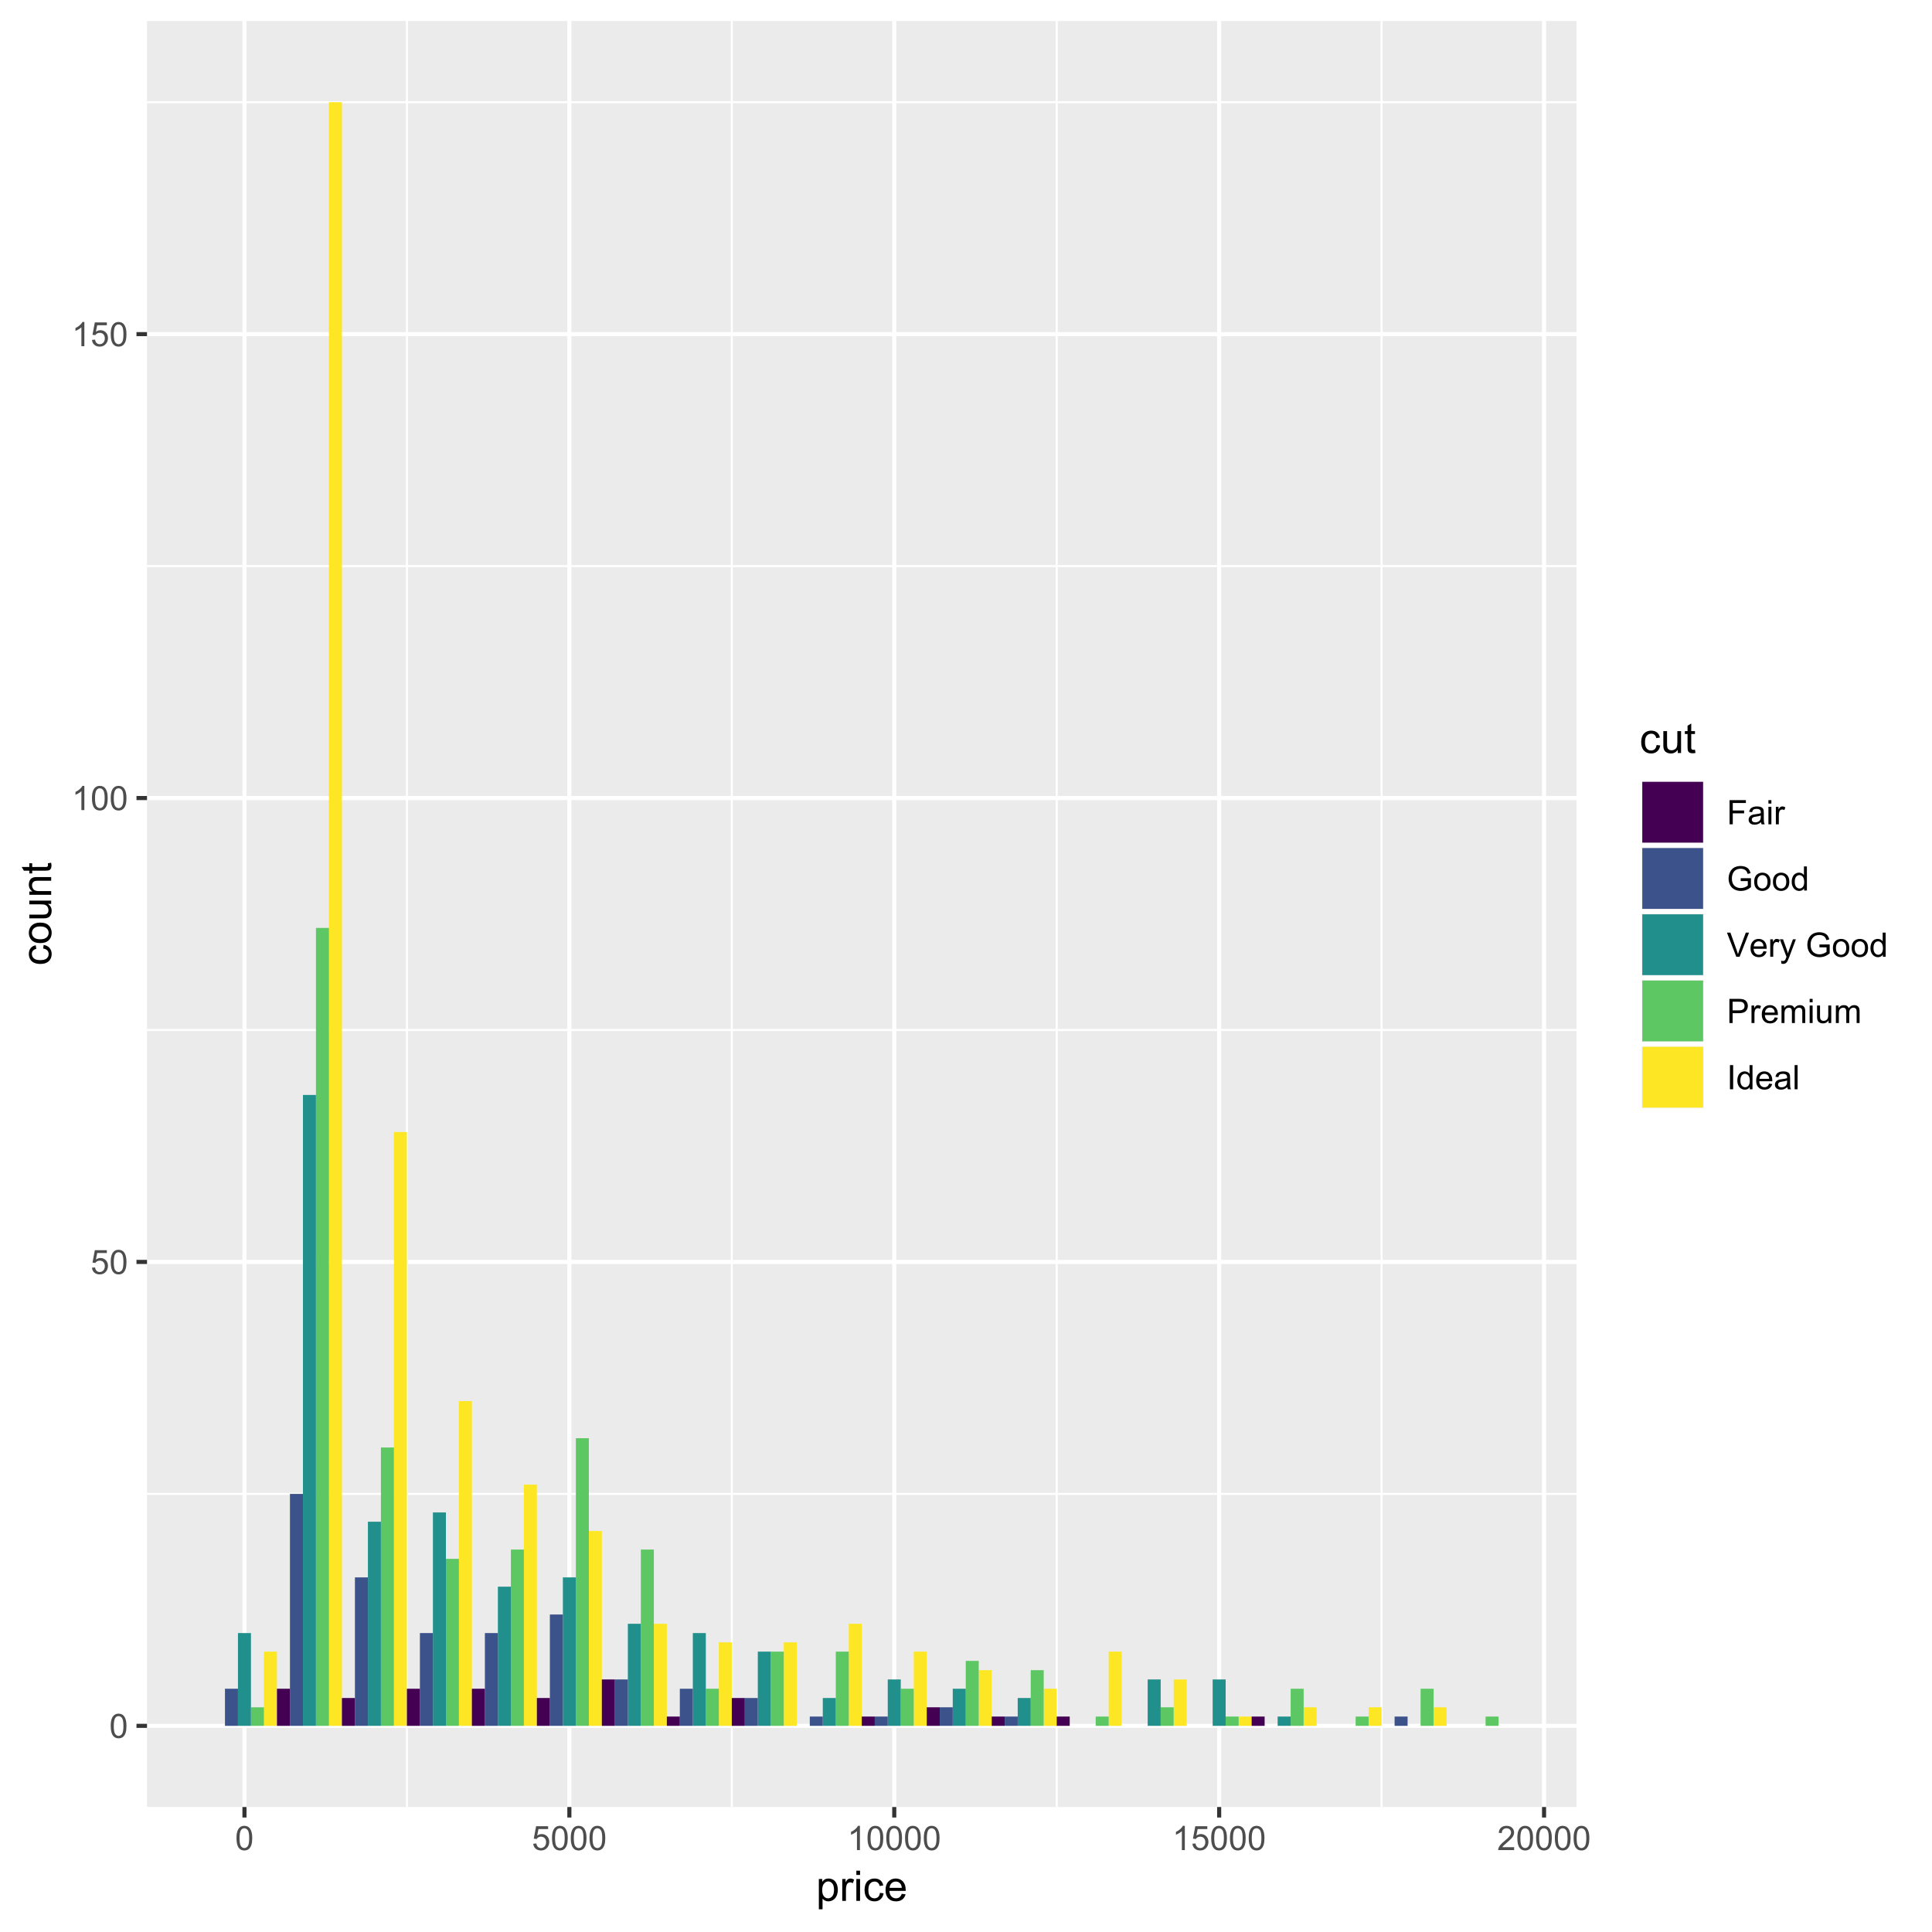 <?xml version="1.0" encoding="UTF-8"?>
<svg xmlns="http://www.w3.org/2000/svg" xmlns:xlink="http://www.w3.org/1999/xlink" width="504pt" height="504pt" viewBox="0 0 504 504" version="1.1">
<defs>
<g>
<symbol overflow="visible" id="glyph0-0">
<path style="stroke:none;" d="M 1.102 0 L 1.102 -5.5 L 5.5 -5.5 L 5.5 0 Z M 1.238 -0.137 L 5.363 -0.137 L 5.363 -5.363 L 1.238 -5.363 Z M 1.238 -0.137 "/>
</symbol>
<symbol overflow="visible" id="glyph0-1">
<path style="stroke:none;" d="M 0.367 -3.105 C 0.363 -3.848 0.438 -4.445 0.594 -4.902 C 0.742 -5.355 0.973 -5.707 1.277 -5.953 C 1.578 -6.199 1.957 -6.32 2.418 -6.324 C 2.754 -6.32 3.051 -6.254 3.309 -6.121 C 3.562 -5.984 3.773 -5.789 3.938 -5.531 C 4.102 -5.273 4.23 -4.961 4.328 -4.594 C 4.422 -4.227 4.469 -3.73 4.473 -3.105 C 4.469 -2.367 4.395 -1.77 4.242 -1.316 C 4.09 -0.859 3.863 -0.508 3.562 -0.262 C 3.258 -0.016 2.875 0.105 2.418 0.109 C 1.809 0.105 1.332 -0.109 0.988 -0.547 C 0.57 -1.066 0.363 -1.922 0.367 -3.105 Z M 1.16 -3.105 C 1.16 -2.07 1.281 -1.379 1.523 -1.039 C 1.766 -0.695 2.062 -0.527 2.418 -0.527 C 2.773 -0.527 3.074 -0.699 3.316 -1.043 C 3.559 -1.387 3.68 -2.074 3.68 -3.105 C 3.68 -4.145 3.559 -4.832 3.316 -5.172 C 3.074 -5.512 2.77 -5.684 2.41 -5.684 C 2.051 -5.684 1.77 -5.531 1.559 -5.234 C 1.293 -4.844 1.16 -4.137 1.16 -3.105 Z M 1.16 -3.105 "/>
</symbol>
<symbol overflow="visible" id="glyph0-2">
<path style="stroke:none;" d="M 0.367 -1.648 L 1.176 -1.719 C 1.234 -1.32 1.375 -1.023 1.594 -0.824 C 1.812 -0.625 2.078 -0.527 2.391 -0.527 C 2.762 -0.527 3.074 -0.668 3.336 -0.949 C 3.59 -1.23 3.719 -1.602 3.723 -2.066 C 3.719 -2.504 3.594 -2.852 3.348 -3.109 C 3.098 -3.363 2.773 -3.492 2.375 -3.492 C 2.125 -3.492 1.902 -3.434 1.703 -3.32 C 1.5 -3.207 1.344 -3.062 1.23 -2.883 L 0.504 -2.977 L 1.113 -6.215 L 4.246 -6.215 L 4.246 -5.473 L 1.73 -5.473 L 1.391 -3.781 C 1.766 -4.039 2.164 -4.172 2.582 -4.176 C 3.129 -4.172 3.594 -3.98 3.973 -3.605 C 4.352 -3.223 4.539 -2.734 4.543 -2.137 C 4.539 -1.562 4.375 -1.07 4.043 -0.656 C 3.637 -0.148 3.086 0.105 2.391 0.109 C 1.816 0.105 1.348 -0.051 0.984 -0.371 C 0.621 -0.691 0.414 -1.117 0.367 -1.648 Z M 0.367 -1.648 "/>
</symbol>
<symbol overflow="visible" id="glyph0-3">
<path style="stroke:none;" d="M 3.277 0 L 2.504 0 L 2.504 -4.93 C 2.316 -4.75 2.074 -4.574 1.773 -4.395 C 1.469 -4.215 1.195 -4.082 0.957 -3.996 L 0.957 -4.742 C 1.387 -4.941 1.766 -5.188 2.09 -5.48 C 2.414 -5.77 2.645 -6.051 2.781 -6.324 L 3.277 -6.324 Z M 3.277 0 "/>
</symbol>
<symbol overflow="visible" id="glyph0-4">
<path style="stroke:none;" d="M 4.43 -0.742 L 4.43 0 L 0.266 0 C 0.258 -0.188 0.289 -0.367 0.355 -0.539 C 0.461 -0.82 0.629 -1.098 0.863 -1.375 C 1.094 -1.648 1.434 -1.965 1.879 -2.328 C 2.562 -2.887 3.023 -3.332 3.266 -3.664 C 3.5 -3.988 3.621 -4.301 3.625 -4.594 C 3.621 -4.898 3.512 -5.156 3.297 -5.367 C 3.074 -5.578 2.789 -5.684 2.441 -5.684 C 2.066 -5.684 1.77 -5.57 1.547 -5.348 C 1.32 -5.125 1.207 -4.816 1.207 -4.422 L 0.414 -4.504 C 0.465 -5.094 0.668 -5.543 1.027 -5.855 C 1.379 -6.164 1.855 -6.32 2.457 -6.324 C 3.059 -6.32 3.539 -6.152 3.891 -5.82 C 4.242 -5.484 4.418 -5.07 4.422 -4.578 C 4.418 -4.32 4.367 -4.074 4.266 -3.832 C 4.164 -3.59 3.992 -3.332 3.754 -3.062 C 3.512 -2.793 3.113 -2.426 2.562 -1.957 C 2.094 -1.566 1.797 -1.301 1.664 -1.16 C 1.531 -1.02 1.422 -0.879 1.34 -0.742 Z M 4.43 -0.742 "/>
</symbol>
<symbol overflow="visible" id="glyph0-5">
<path style="stroke:none;" d="M 0.723 0 L 0.723 -6.301 L 4.973 -6.301 L 4.973 -5.555 L 1.555 -5.555 L 1.555 -3.605 L 4.512 -3.605 L 4.512 -2.863 L 1.555 -2.863 L 1.555 0 Z M 0.723 0 "/>
</symbol>
<symbol overflow="visible" id="glyph0-6">
<path style="stroke:none;" d="M 3.559 -0.562 C 3.27 -0.32 2.996 -0.148 2.73 -0.047 C 2.465 0.051 2.18 0.098 1.879 0.102 C 1.375 0.098 0.988 -0.02 0.719 -0.266 C 0.449 -0.508 0.316 -0.82 0.316 -1.203 C 0.316 -1.422 0.367 -1.629 0.469 -1.816 C 0.57 -2 0.703 -2.148 0.871 -2.262 C 1.031 -2.371 1.215 -2.453 1.426 -2.516 C 1.574 -2.551 1.805 -2.59 2.113 -2.629 C 2.734 -2.703 3.195 -2.793 3.492 -2.895 C 3.492 -3 3.492 -3.066 3.496 -3.098 C 3.492 -3.41 3.418 -3.633 3.277 -3.766 C 3.074 -3.938 2.781 -4.023 2.398 -4.027 C 2.031 -4.023 1.762 -3.961 1.59 -3.836 C 1.414 -3.707 1.289 -3.48 1.207 -3.16 L 0.453 -3.262 C 0.516 -3.582 0.629 -3.844 0.789 -4.043 C 0.945 -4.242 1.172 -4.395 1.473 -4.504 C 1.77 -4.609 2.117 -4.664 2.508 -4.668 C 2.898 -4.664 3.215 -4.617 3.457 -4.527 C 3.699 -4.434 3.879 -4.32 3.996 -4.184 C 4.109 -4.043 4.188 -3.867 4.238 -3.656 C 4.258 -3.523 4.27 -3.285 4.273 -2.945 L 4.273 -1.914 C 4.27 -1.191 4.289 -0.734 4.324 -0.547 C 4.355 -0.352 4.418 -0.172 4.52 0 L 3.711 0 C 3.629 -0.16 3.578 -0.348 3.559 -0.562 Z M 3.492 -2.289 C 3.211 -2.172 2.789 -2.074 2.23 -2 C 1.91 -1.949 1.684 -1.898 1.555 -1.844 C 1.422 -1.785 1.32 -1.699 1.25 -1.59 C 1.176 -1.477 1.141 -1.355 1.145 -1.227 C 1.141 -1.016 1.219 -0.844 1.379 -0.707 C 1.531 -0.57 1.762 -0.504 2.062 -0.504 C 2.359 -0.504 2.621 -0.566 2.855 -0.699 C 3.086 -0.824 3.258 -1.004 3.367 -1.234 C 3.449 -1.406 3.492 -1.664 3.492 -2.008 Z M 3.492 -2.289 "/>
</symbol>
<symbol overflow="visible" id="glyph0-7">
<path style="stroke:none;" d="M 0.586 -5.41 L 0.586 -6.301 L 1.359 -6.301 L 1.359 -5.41 Z M 0.586 0 L 0.586 -4.562 L 1.359 -4.562 L 1.359 0 Z M 0.586 0 "/>
</symbol>
<symbol overflow="visible" id="glyph0-8">
<path style="stroke:none;" d="M 0.57 0 L 0.57 -4.562 L 1.266 -4.562 L 1.266 -3.871 C 1.445 -4.191 1.609 -4.406 1.758 -4.512 C 1.906 -4.613 2.07 -4.664 2.258 -4.668 C 2.516 -4.664 2.781 -4.582 3.051 -4.418 L 2.785 -3.699 C 2.59 -3.809 2.402 -3.867 2.219 -3.867 C 2.047 -3.867 1.895 -3.816 1.762 -3.715 C 1.625 -3.613 1.527 -3.473 1.473 -3.293 C 1.383 -3.016 1.34 -2.715 1.344 -2.391 L 1.344 0 Z M 0.57 0 "/>
</symbol>
<symbol overflow="visible" id="glyph0-9">
<path style="stroke:none;" d="M 3.625 -2.469 L 3.625 -3.211 L 6.297 -3.215 L 6.297 -0.875 C 5.883 -0.547 5.461 -0.301 5.027 -0.137 C 4.59 0.027 4.141 0.105 3.688 0.109 C 3.062 0.105 2.5 -0.023 2 -0.289 C 1.492 -0.551 1.113 -0.934 0.855 -1.438 C 0.598 -1.938 0.469 -2.5 0.469 -3.121 C 0.469 -3.73 0.594 -4.301 0.852 -4.836 C 1.105 -5.363 1.477 -5.758 1.957 -6.02 C 2.438 -6.273 2.992 -6.402 3.621 -6.406 C 4.074 -6.402 4.484 -6.328 4.855 -6.184 C 5.223 -6.035 5.512 -5.832 5.723 -5.566 C 5.93 -5.301 6.09 -4.957 6.199 -4.539 L 5.449 -4.332 C 5.352 -4.648 5.23 -4.902 5.094 -5.086 C 4.953 -5.27 4.754 -5.414 4.492 -5.527 C 4.23 -5.637 3.941 -5.695 3.625 -5.695 C 3.242 -5.695 2.914 -5.637 2.637 -5.52 C 2.359 -5.402 2.133 -5.246 1.965 -5.059 C 1.793 -4.867 1.664 -4.66 1.57 -4.438 C 1.406 -4.047 1.324 -3.625 1.328 -3.172 C 1.324 -2.605 1.422 -2.137 1.617 -1.762 C 1.809 -1.383 2.09 -1.102 2.461 -0.918 C 2.828 -0.734 3.219 -0.645 3.641 -0.645 C 3.996 -0.645 4.348 -0.711 4.695 -0.852 C 5.035 -0.988 5.297 -1.137 5.477 -1.297 L 5.477 -2.469 Z M 3.625 -2.469 "/>
</symbol>
<symbol overflow="visible" id="glyph0-10">
<path style="stroke:none;" d="M 0.293 -2.281 C 0.293 -3.125 0.527 -3.754 0.996 -4.16 C 1.387 -4.496 1.863 -4.664 2.434 -4.668 C 3.059 -4.664 3.57 -4.457 3.969 -4.051 C 4.363 -3.637 4.562 -3.07 4.566 -2.348 C 4.562 -1.758 4.477 -1.297 4.301 -0.961 C 4.125 -0.625 3.867 -0.363 3.535 -0.176 C 3.195 0.008 2.828 0.098 2.434 0.102 C 1.789 0.098 1.273 -0.102 0.883 -0.512 C 0.488 -0.918 0.293 -1.508 0.293 -2.281 Z M 1.086 -2.281 C 1.082 -1.695 1.211 -1.258 1.469 -0.969 C 1.723 -0.672 2.043 -0.527 2.434 -0.531 C 2.812 -0.527 3.133 -0.672 3.391 -0.969 C 3.645 -1.258 3.773 -1.707 3.773 -2.309 C 3.773 -2.871 3.645 -3.297 3.387 -3.59 C 3.129 -3.879 2.809 -4.023 2.434 -4.027 C 2.043 -4.023 1.723 -3.879 1.469 -3.594 C 1.211 -3.301 1.082 -2.863 1.086 -2.281 Z M 1.086 -2.281 "/>
</symbol>
<symbol overflow="visible" id="glyph0-11">
<path style="stroke:none;" d="M 3.539 0 L 3.539 -0.574 C 3.25 -0.125 2.824 0.098 2.266 0.102 C 1.898 0.098 1.562 0 1.262 -0.199 C 0.953 -0.398 0.719 -0.676 0.551 -1.039 C 0.383 -1.395 0.297 -1.809 0.301 -2.277 C 0.297 -2.73 0.375 -3.145 0.527 -3.516 C 0.68 -3.887 0.906 -4.172 1.211 -4.371 C 1.512 -4.566 1.852 -4.664 2.23 -4.668 C 2.5 -4.664 2.746 -4.605 2.965 -4.492 C 3.18 -4.375 3.352 -4.223 3.488 -4.039 L 3.488 -6.301 L 4.258 -6.301 L 4.258 0 Z M 1.094 -2.277 C 1.09 -1.691 1.215 -1.254 1.465 -0.965 C 1.711 -0.672 2 -0.527 2.336 -0.531 C 2.672 -0.527 2.961 -0.664 3.199 -0.945 C 3.434 -1.219 3.551 -1.641 3.555 -2.211 C 3.551 -2.832 3.43 -3.293 3.191 -3.586 C 2.949 -3.879 2.652 -4.023 2.305 -4.027 C 1.957 -4.023 1.672 -3.883 1.441 -3.605 C 1.207 -3.32 1.09 -2.879 1.094 -2.277 Z M 1.094 -2.277 "/>
</symbol>
<symbol overflow="visible" id="glyph0-12">
<path style="stroke:none;" d="M 2.48 0 L 0.039 -6.301 L 0.941 -6.301 L 2.578 -1.723 C 2.711 -1.355 2.82 -1.012 2.91 -0.691 C 3.004 -1.035 3.117 -1.379 3.25 -1.723 L 4.949 -6.301 L 5.801 -6.301 L 3.336 0 Z M 2.48 0 "/>
</symbol>
<symbol overflow="visible" id="glyph0-13">
<path style="stroke:none;" d="M 3.703 -1.469 L 4.504 -1.371 C 4.375 -0.902 4.141 -0.539 3.801 -0.285 C 3.461 -0.027 3.027 0.098 2.496 0.102 C 1.828 0.098 1.297 -0.102 0.906 -0.512 C 0.512 -0.918 0.316 -1.496 0.32 -2.242 C 0.316 -3.008 0.516 -3.605 0.914 -4.031 C 1.309 -4.453 1.82 -4.664 2.453 -4.668 C 3.059 -4.664 3.555 -4.457 3.945 -4.043 C 4.328 -3.629 4.523 -3.043 4.527 -2.289 C 4.523 -2.242 4.523 -2.176 4.523 -2.086 L 1.121 -2.086 C 1.145 -1.582 1.289 -1.195 1.547 -0.93 C 1.801 -0.66 2.117 -0.527 2.5 -0.531 C 2.781 -0.527 3.023 -0.602 3.227 -0.754 C 3.426 -0.902 3.586 -1.141 3.703 -1.469 Z M 1.164 -2.719 L 3.711 -2.719 C 3.672 -3.102 3.578 -3.387 3.422 -3.582 C 3.172 -3.879 2.852 -4.031 2.461 -4.031 C 2.105 -4.031 1.805 -3.91 1.566 -3.672 C 1.32 -3.434 1.188 -3.117 1.164 -2.719 Z M 1.164 -2.719 "/>
</symbol>
<symbol overflow="visible" id="glyph0-14">
<path style="stroke:none;" d="M 0.547 1.758 L 0.461 1.031 C 0.629 1.078 0.777 1.102 0.902 1.102 C 1.074 1.102 1.211 1.07 1.312 1.016 C 1.414 0.953 1.5 0.875 1.57 0.773 C 1.617 0.695 1.695 0.504 1.805 0.199 C 1.82 0.152 1.844 0.086 1.875 0.008 L 0.141 -4.562 L 0.977 -4.562 L 1.926 -1.922 C 2.047 -1.586 2.156 -1.23 2.258 -0.863 C 2.344 -1.215 2.449 -1.562 2.574 -1.902 L 3.551 -4.562 L 4.324 -4.562 L 2.586 0.078 C 2.398 0.574 2.254 0.922 2.152 1.113 C 2.012 1.367 1.855 1.551 1.68 1.672 C 1.5 1.789 1.289 1.852 1.043 1.852 C 0.895 1.852 0.727 1.82 0.547 1.758 Z M 0.547 1.758 "/>
</symbol>
<symbol overflow="visible" id="glyph0-15">
<path style="stroke:none;" d=""/>
</symbol>
<symbol overflow="visible" id="glyph0-16">
<path style="stroke:none;" d="M 0.68 0 L 0.68 -6.301 L 3.055 -6.301 C 3.469 -6.297 3.789 -6.277 4.012 -6.238 C 4.32 -6.184 4.578 -6.086 4.789 -5.941 C 4.996 -5.797 5.168 -5.594 5.297 -5.336 C 5.422 -5.074 5.484 -4.789 5.488 -4.477 C 5.484 -3.941 5.312 -3.488 4.977 -3.117 C 4.633 -2.746 4.02 -2.559 3.129 -2.562 L 1.512 -2.562 L 1.512 0 Z M 1.512 -3.305 L 3.141 -3.305 C 3.68 -3.305 4.062 -3.402 4.289 -3.605 C 4.516 -3.801 4.629 -4.086 4.629 -4.453 C 4.629 -4.715 4.559 -4.938 4.426 -5.129 C 4.289 -5.312 4.117 -5.438 3.902 -5.5 C 3.762 -5.535 3.5 -5.555 3.125 -5.555 L 1.512 -5.555 Z M 1.512 -3.305 "/>
</symbol>
<symbol overflow="visible" id="glyph0-17">
<path style="stroke:none;" d="M 0.578 0 L 0.578 -4.562 L 1.273 -4.562 L 1.273 -3.922 C 1.414 -4.141 1.605 -4.32 1.844 -4.461 C 2.078 -4.594 2.348 -4.664 2.656 -4.668 C 2.992 -4.664 3.27 -4.594 3.488 -4.457 C 3.699 -4.312 3.852 -4.117 3.945 -3.867 C 4.301 -4.398 4.773 -4.664 5.355 -4.668 C 5.805 -4.664 6.148 -4.539 6.395 -4.289 C 6.637 -4.039 6.762 -3.652 6.762 -3.133 L 6.762 0 L 5.996 0 L 5.996 -2.875 C 5.992 -3.184 5.969 -3.406 5.918 -3.543 C 5.867 -3.676 5.773 -3.785 5.645 -3.871 C 5.512 -3.953 5.359 -3.996 5.184 -3.996 C 4.859 -3.996 4.594 -3.887 4.383 -3.676 C 4.172 -3.457 4.066 -3.117 4.066 -2.652 L 4.066 0 L 3.293 0 L 3.293 -2.965 C 3.293 -3.309 3.227 -3.566 3.102 -3.738 C 2.973 -3.91 2.77 -3.996 2.484 -3.996 C 2.266 -3.996 2.062 -3.938 1.879 -3.824 C 1.691 -3.707 1.559 -3.539 1.477 -3.32 C 1.391 -3.098 1.348 -2.781 1.352 -2.367 L 1.352 0 Z M 0.578 0 "/>
</symbol>
<symbol overflow="visible" id="glyph0-18">
<path style="stroke:none;" d="M 3.57 0 L 3.57 -0.672 C 3.211 -0.156 2.73 0.098 2.121 0.102 C 1.852 0.098 1.598 0.051 1.367 -0.051 C 1.133 -0.152 0.961 -0.281 0.848 -0.441 C 0.734 -0.594 0.656 -0.785 0.609 -1.016 C 0.578 -1.164 0.562 -1.406 0.562 -1.734 L 0.562 -4.562 L 1.336 -4.562 L 1.336 -2.031 C 1.336 -1.625 1.352 -1.352 1.383 -1.215 C 1.43 -1.008 1.531 -0.848 1.691 -0.734 C 1.848 -0.617 2.043 -0.562 2.277 -0.562 C 2.508 -0.562 2.727 -0.621 2.93 -0.738 C 3.133 -0.855 3.273 -1.016 3.359 -1.227 C 3.441 -1.43 3.484 -1.727 3.488 -2.117 L 3.488 -4.562 L 4.262 -4.562 L 4.262 0 Z M 3.57 0 "/>
</symbol>
<symbol overflow="visible" id="glyph0-19">
<path style="stroke:none;" d="M 0.82 0 L 0.82 -6.301 L 1.656 -6.301 L 1.656 0 Z M 0.82 0 "/>
</symbol>
<symbol overflow="visible" id="glyph0-20">
<path style="stroke:none;" d="M 0.562 0 L 0.562 -6.301 L 1.336 -6.301 L 1.336 0 Z M 0.562 0 "/>
</symbol>
<symbol overflow="visible" id="glyph1-0">
<path style="stroke:none;" d="M 1.375 0 L 1.375 -6.875 L 6.875 -6.875 L 6.875 0 Z M 1.547 -0.172 L 6.703 -0.172 L 6.703 -6.703 L 1.547 -6.703 Z M 1.547 -0.172 "/>
</symbol>
<symbol overflow="visible" id="glyph1-1">
<path style="stroke:none;" d="M 0.727 2.188 L 0.727 -5.703 L 1.605 -5.703 L 1.605 -4.961 C 1.812 -5.25 2.047 -5.469 2.309 -5.613 C 2.57 -5.758 2.887 -5.828 3.262 -5.832 C 3.746 -5.828 4.176 -5.703 4.551 -5.457 C 4.922 -5.203 5.203 -4.852 5.391 -4.395 C 5.578 -3.938 5.672 -3.438 5.676 -2.895 C 5.672 -2.309 5.566 -1.781 5.359 -1.316 C 5.148 -0.848 4.844 -0.488 4.449 -0.242 C 4.047 0.008 3.629 0.129 3.191 0.129 C 2.867 0.129 2.578 0.062 2.32 -0.074 C 2.062 -0.211 1.852 -0.383 1.691 -0.59 L 1.691 2.188 Z M 1.602 -2.82 C 1.598 -2.082 1.746 -1.539 2.047 -1.191 C 2.34 -0.836 2.699 -0.66 3.125 -0.664 C 3.551 -0.66 3.918 -0.844 4.227 -1.211 C 4.531 -1.574 4.688 -2.137 4.688 -2.898 C 4.688 -3.625 4.535 -4.168 4.238 -4.531 C 3.938 -4.891 3.582 -5.074 3.168 -5.074 C 2.754 -5.074 2.391 -4.879 2.074 -4.496 C 1.758 -4.109 1.598 -3.551 1.602 -2.82 Z M 1.602 -2.82 "/>
</symbol>
<symbol overflow="visible" id="glyph1-2">
<path style="stroke:none;" d="M 0.715 0 L 0.715 -5.703 L 1.586 -5.703 L 1.586 -4.84 C 1.805 -5.242 2.008 -5.508 2.199 -5.637 C 2.383 -5.766 2.59 -5.828 2.82 -5.832 C 3.141 -5.828 3.473 -5.727 3.812 -5.523 L 3.48 -4.625 C 3.242 -4.762 3.004 -4.832 2.773 -4.836 C 2.555 -4.832 2.363 -4.77 2.199 -4.645 C 2.027 -4.516 1.91 -4.34 1.844 -4.113 C 1.73 -3.77 1.676 -3.391 1.68 -2.984 L 1.68 0 Z M 0.715 0 "/>
</symbol>
<symbol overflow="visible" id="glyph1-3">
<path style="stroke:none;" d="M 0.73 -6.762 L 0.73 -7.875 L 1.695 -7.875 L 1.695 -6.762 Z M 0.73 0 L 0.73 -5.703 L 1.695 -5.703 L 1.695 0 Z M 0.73 0 "/>
</symbol>
<symbol overflow="visible" id="glyph1-4">
<path style="stroke:none;" d="M 4.445 -2.09 L 5.398 -1.965 C 5.289 -1.309 5.023 -0.797 4.598 -0.426 C 4.168 -0.055 3.645 0.129 3.023 0.129 C 2.242 0.129 1.613 -0.125 1.141 -0.637 C 0.664 -1.145 0.426 -1.875 0.43 -2.832 C 0.426 -3.441 0.527 -3.98 0.734 -4.445 C 0.938 -4.906 1.25 -5.254 1.668 -5.484 C 2.082 -5.715 2.535 -5.828 3.031 -5.832 C 3.645 -5.828 4.152 -5.672 4.547 -5.363 C 4.941 -5.047 5.191 -4.602 5.305 -4.027 L 4.367 -3.883 C 4.273 -4.262 4.117 -4.551 3.891 -4.746 C 3.664 -4.941 3.387 -5.039 3.066 -5.039 C 2.574 -5.039 2.18 -4.863 1.879 -4.516 C 1.57 -4.164 1.418 -3.613 1.422 -2.859 C 1.418 -2.09 1.566 -1.531 1.863 -1.184 C 2.156 -0.836 2.539 -0.66 3.012 -0.664 C 3.391 -0.66 3.707 -0.777 3.961 -1.012 C 4.215 -1.242 4.375 -1.602 4.445 -2.09 Z M 4.445 -2.09 "/>
</symbol>
<symbol overflow="visible" id="glyph1-5">
<path style="stroke:none;" d="M 4.629 -1.836 L 5.629 -1.715 C 5.469 -1.125 5.176 -0.672 4.75 -0.352 C 4.324 -0.031 3.781 0.129 3.121 0.129 C 2.281 0.129 1.617 -0.125 1.133 -0.641 C 0.641 -1.152 0.398 -1.875 0.402 -2.805 C 0.398 -3.762 0.645 -4.504 1.145 -5.035 C 1.637 -5.562 2.277 -5.828 3.066 -5.832 C 3.824 -5.828 4.449 -5.57 4.934 -5.051 C 5.418 -4.531 5.66 -3.801 5.66 -2.863 C 5.66 -2.805 5.656 -2.719 5.656 -2.605 L 1.402 -2.605 C 1.434 -1.977 1.613 -1.496 1.934 -1.164 C 2.25 -0.828 2.645 -0.66 3.125 -0.664 C 3.477 -0.66 3.781 -0.754 4.031 -0.945 C 4.281 -1.129 4.48 -1.426 4.629 -1.836 Z M 1.457 -3.398 L 4.641 -3.398 C 4.598 -3.879 4.473 -4.238 4.273 -4.48 C 3.961 -4.852 3.562 -5.039 3.078 -5.039 C 2.629 -5.039 2.258 -4.891 1.957 -4.594 C 1.652 -4.297 1.484 -3.898 1.457 -3.398 Z M 1.457 -3.398 "/>
</symbol>
<symbol overflow="visible" id="glyph1-6">
<path style="stroke:none;" d="M 4.465 0 L 4.465 -0.836 C 4.02 -0.191 3.414 0.129 2.652 0.129 C 2.312 0.129 2 0.066 1.711 -0.062 C 1.418 -0.191 1.199 -0.355 1.059 -0.551 C 0.914 -0.746 0.816 -0.984 0.762 -1.266 C 0.723 -1.453 0.703 -1.754 0.703 -2.172 L 0.703 -5.703 L 1.672 -5.703 L 1.672 -2.539 C 1.668 -2.031 1.688 -1.691 1.73 -1.52 C 1.785 -1.262 1.914 -1.062 2.113 -0.922 C 2.309 -0.773 2.555 -0.703 2.848 -0.703 C 3.137 -0.703 3.406 -0.777 3.66 -0.926 C 3.914 -1.074 4.094 -1.273 4.199 -1.531 C 4.305 -1.785 4.359 -2.16 4.359 -2.648 L 4.359 -5.703 L 5.328 -5.703 L 5.328 0 Z M 4.465 0 "/>
</symbol>
<symbol overflow="visible" id="glyph1-7">
<path style="stroke:none;" d="M 2.836 -0.863 L 2.977 -0.012 C 2.703 0.043 2.457 0.07 2.246 0.074 C 1.891 0.07 1.621 0.02 1.43 -0.09 C 1.234 -0.199 1.098 -0.348 1.02 -0.527 C 0.941 -0.707 0.902 -1.086 0.902 -1.672 L 0.902 -4.953 L 0.195 -4.953 L 0.195 -5.703 L 0.902 -5.703 L 0.902 -7.117 L 1.863 -7.695 L 1.863 -5.703 L 2.836 -5.703 L 2.836 -4.953 L 1.863 -4.953 L 1.863 -1.617 C 1.863 -1.34 1.879 -1.16 1.914 -1.086 C 1.945 -1.004 2 -0.941 2.078 -0.898 C 2.152 -0.848 2.262 -0.824 2.41 -0.828 C 2.516 -0.824 2.66 -0.836 2.836 -0.863 Z M 2.836 -0.863 "/>
</symbol>
<symbol overflow="visible" id="glyph2-0">
<path style="stroke:none;" d="M 0 -1.375 L -6.875 -1.375 L -6.875 -6.875 L 0 -6.875 Z M -0.172 -1.547 L -0.172 -6.703 L -6.703 -6.703 L -6.703 -1.547 Z M -0.172 -1.547 "/>
</symbol>
<symbol overflow="visible" id="glyph2-1">
<path style="stroke:none;" d="M -2.09 -4.445 L -1.965 -5.398 C -1.309 -5.289 -0.797 -5.023 -0.426 -4.598 C -0.055 -4.168 0.129 -3.645 0.129 -3.023 C 0.129 -2.242 -0.125 -1.613 -0.637 -1.141 C -1.145 -0.664 -1.875 -0.426 -2.832 -0.43 C -3.441 -0.426 -3.98 -0.527 -4.445 -0.734 C -4.906 -0.938 -5.254 -1.25 -5.484 -1.668 C -5.715 -2.082 -5.828 -2.535 -5.832 -3.031 C -5.828 -3.645 -5.672 -4.152 -5.363 -4.547 C -5.047 -4.941 -4.602 -5.191 -4.027 -5.305 L -3.883 -4.367 C -4.262 -4.273 -4.551 -4.117 -4.746 -3.891 C -4.941 -3.664 -5.039 -3.387 -5.039 -3.066 C -5.039 -2.574 -4.863 -2.18 -4.516 -1.879 C -4.164 -1.57 -3.613 -1.418 -2.859 -1.422 C -2.09 -1.418 -1.531 -1.566 -1.184 -1.863 C -0.836 -2.156 -0.66 -2.539 -0.664 -3.012 C -0.66 -3.391 -0.777 -3.707 -1.012 -3.961 C -1.242 -4.215 -1.602 -4.375 -2.09 -4.445 Z M -2.09 -4.445 "/>
</symbol>
<symbol overflow="visible" id="glyph2-2">
<path style="stroke:none;" d="M -2.852 -0.367 C -3.906 -0.363 -4.688 -0.656 -5.199 -1.246 C -5.617 -1.734 -5.828 -2.332 -5.832 -3.039 C -5.828 -3.82 -5.574 -4.461 -5.062 -4.961 C -4.547 -5.457 -3.836 -5.707 -2.934 -5.711 C -2.195 -5.707 -1.617 -5.598 -1.199 -5.379 C -0.777 -5.156 -0.449 -4.832 -0.219 -4.414 C 0.016 -3.992 0.129 -3.535 0.129 -3.039 C 0.129 -2.238 -0.125 -1.594 -0.637 -1.105 C -1.148 -0.609 -1.887 -0.363 -2.852 -0.367 Z M -2.852 -1.359 C -2.121 -1.359 -1.574 -1.516 -1.211 -1.836 C -0.844 -2.152 -0.66 -2.555 -0.664 -3.039 C -0.66 -3.516 -0.844 -3.914 -1.211 -4.234 C -1.574 -4.551 -2.133 -4.711 -2.883 -4.715 C -3.586 -4.711 -4.117 -4.551 -4.484 -4.234 C -4.844 -3.91 -5.027 -3.512 -5.031 -3.039 C -5.027 -2.555 -4.848 -2.152 -4.488 -1.836 C -4.129 -1.516 -3.582 -1.359 -2.852 -1.359 Z M -2.852 -1.359 "/>
</symbol>
<symbol overflow="visible" id="glyph2-3">
<path style="stroke:none;" d="M 0 -4.465 L -0.836 -4.465 C -0.191 -4.02 0.129 -3.414 0.129 -2.652 C 0.129 -2.312 0.066 -2 -0.062 -1.711 C -0.191 -1.418 -0.355 -1.199 -0.551 -1.059 C -0.746 -0.914 -0.984 -0.816 -1.266 -0.762 C -1.453 -0.723 -1.754 -0.703 -2.172 -0.703 L -5.703 -0.703 L -5.703 -1.672 L -2.539 -1.672 C -2.031 -1.668 -1.691 -1.688 -1.52 -1.73 C -1.262 -1.785 -1.062 -1.914 -0.918 -2.113 C -0.773 -2.309 -0.703 -2.555 -0.703 -2.848 C -0.703 -3.137 -0.777 -3.406 -0.926 -3.66 C -1.074 -3.914 -1.273 -4.094 -1.531 -4.199 C -1.785 -4.305 -2.16 -4.359 -2.648 -4.359 L -5.703 -4.359 L -5.703 -5.328 L 0 -5.328 Z M 0 -4.465 "/>
</symbol>
<symbol overflow="visible" id="glyph2-4">
<path style="stroke:none;" d="M 0 -0.727 L -5.703 -0.727 L -5.703 -1.594 L -4.895 -1.594 C -5.516 -2.012 -5.828 -2.617 -5.832 -3.41 C -5.828 -3.754 -5.766 -4.066 -5.645 -4.355 C -5.52 -4.641 -5.359 -4.859 -5.16 -5.004 C -4.957 -5.145 -4.719 -5.242 -4.445 -5.305 C -4.266 -5.336 -3.953 -5.355 -3.508 -5.359 L 0 -5.359 L 0 -4.395 L -3.469 -4.395 C -3.863 -4.395 -4.156 -4.355 -4.352 -4.281 C -4.543 -4.203 -4.699 -4.07 -4.82 -3.879 C -4.934 -3.688 -4.992 -3.461 -4.996 -3.207 C -4.992 -2.793 -4.859 -2.438 -4.602 -2.141 C -4.336 -1.836 -3.844 -1.688 -3.117 -1.691 L 0 -1.691 Z M 0 -0.727 "/>
</symbol>
<symbol overflow="visible" id="glyph2-5">
<path style="stroke:none;" d="M -0.863 -2.836 L -0.012 -2.977 C 0.043 -2.703 0.07 -2.457 0.074 -2.246 C 0.07 -1.891 0.02 -1.621 -0.09 -1.43 C -0.199 -1.234 -0.348 -1.098 -0.527 -1.02 C -0.707 -0.941 -1.086 -0.902 -1.672 -0.902 L -4.953 -0.902 L -4.953 -0.195 L -5.703 -0.195 L -5.703 -0.902 L -7.117 -0.902 L -7.695 -1.863 L -5.703 -1.863 L -5.703 -2.836 L -4.953 -2.836 L -4.953 -1.863 L -1.617 -1.863 C -1.34 -1.863 -1.16 -1.879 -1.082 -1.914 C -1 -1.945 -0.938 -2 -0.895 -2.078 C -0.848 -2.152 -0.824 -2.262 -0.828 -2.41 C -0.824 -2.516 -0.836 -2.66 -0.863 -2.836 Z M -0.863 -2.836 "/>
</symbol>
</g>
<clipPath id="clip1">
  <path d="M 38.348 5.48 L 412 5.48 L 412 472 L 38.348 472 Z M 38.348 5.48 "/>
</clipPath>
<clipPath id="clip2">
  <path d="M 38.348 389 L 412 389 L 412 390 L 38.348 390 Z M 38.348 389 "/>
</clipPath>
<clipPath id="clip3">
  <path d="M 38.348 268 L 412 268 L 412 269 L 38.348 269 Z M 38.348 268 "/>
</clipPath>
<clipPath id="clip4">
  <path d="M 38.348 147 L 412 147 L 412 148 L 38.348 148 Z M 38.348 147 "/>
</clipPath>
<clipPath id="clip5">
  <path d="M 38.348 26 L 412 26 L 412 27 L 38.348 27 Z M 38.348 26 "/>
</clipPath>
<clipPath id="clip6">
  <path d="M 105 5.48 L 107 5.48 L 107 472 L 105 472 Z M 105 5.48 "/>
</clipPath>
<clipPath id="clip7">
  <path d="M 190 5.48 L 192 5.48 L 192 472 L 190 472 Z M 190 5.48 "/>
</clipPath>
<clipPath id="clip8">
  <path d="M 275 5.48 L 276 5.48 L 276 472 L 275 472 Z M 275 5.48 "/>
</clipPath>
<clipPath id="clip9">
  <path d="M 360 5.48 L 361 5.48 L 361 472 L 360 472 Z M 360 5.48 "/>
</clipPath>
<clipPath id="clip10">
  <path d="M 38.348 449 L 412 449 L 412 451 L 38.348 451 Z M 38.348 449 "/>
</clipPath>
<clipPath id="clip11">
  <path d="M 38.348 328 L 412 328 L 412 330 L 38.348 330 Z M 38.348 328 "/>
</clipPath>
<clipPath id="clip12">
  <path d="M 38.348 207 L 412 207 L 412 209 L 38.348 209 Z M 38.348 207 "/>
</clipPath>
<clipPath id="clip13">
  <path d="M 38.348 86 L 412 86 L 412 88 L 38.348 88 Z M 38.348 86 "/>
</clipPath>
<clipPath id="clip14">
  <path d="M 63 5.48 L 65 5.48 L 65 472 L 63 472 Z M 63 5.48 "/>
</clipPath>
<clipPath id="clip15">
  <path d="M 147 5.48 L 150 5.48 L 150 472 L 147 472 Z M 147 5.48 "/>
</clipPath>
<clipPath id="clip16">
  <path d="M 232 5.48 L 234 5.48 L 234 472 L 232 472 Z M 232 5.48 "/>
</clipPath>
<clipPath id="clip17">
  <path d="M 317 5.48 L 319 5.48 L 319 472 L 317 472 Z M 317 5.48 "/>
</clipPath>
<clipPath id="clip18">
  <path d="M 402 5.48 L 404 5.48 L 404 472 L 402 472 Z M 402 5.48 "/>
</clipPath>
</defs>
<g id="surface51">
<rect x="0" y="0" width="504" height="504" style="fill:rgb(100%,100%,100%);fill-opacity:1;stroke:none;"/>
<rect x="0" y="0" width="504" height="504" style="fill:rgb(100%,100%,100%);fill-opacity:1;stroke:none;"/>
<path style="fill:none;stroke-width:1.067;stroke-linecap:round;stroke-linejoin:round;stroke:rgb(100%,100%,100%);stroke-opacity:1;stroke-miterlimit:10;" d="M 0 504 L 504 504 L 504 0 L 0 0 Z M 0 504 "/>
<g clip-path="url(#clip1)" clip-rule="nonzero">
<path style=" stroke:none;fill-rule:nonzero;fill:rgb(92.157%,92.157%,92.157%);fill-opacity:1;" d="M 38.348 471.395 L 411.273 471.395 L 411.273 5.477 L 38.348 5.477 Z M 38.348 471.395 "/>
</g>
<g clip-path="url(#clip2)" clip-rule="nonzero">
<path style="fill:none;stroke-width:0.533;stroke-linecap:butt;stroke-linejoin:round;stroke:rgb(100%,100%,100%);stroke-opacity:1;stroke-miterlimit:10;" d="M 38.348 389.711 L 411.273 389.711 "/>
</g>
<g clip-path="url(#clip3)" clip-rule="nonzero">
<path style="fill:none;stroke-width:0.533;stroke-linecap:butt;stroke-linejoin:round;stroke:rgb(100%,100%,100%);stroke-opacity:1;stroke-miterlimit:10;" d="M 38.348 268.691 L 411.273 268.691 "/>
</g>
<g clip-path="url(#clip4)" clip-rule="nonzero">
<path style="fill:none;stroke-width:0.533;stroke-linecap:butt;stroke-linejoin:round;stroke:rgb(100%,100%,100%);stroke-opacity:1;stroke-miterlimit:10;" d="M 38.348 147.676 L 411.273 147.676 "/>
</g>
<g clip-path="url(#clip5)" clip-rule="nonzero">
<path style="fill:none;stroke-width:0.533;stroke-linecap:butt;stroke-linejoin:round;stroke:rgb(100%,100%,100%);stroke-opacity:1;stroke-miterlimit:10;" d="M 38.348 26.656 L 411.273 26.656 "/>
</g>
<g clip-path="url(#clip6)" clip-rule="nonzero">
<path style="fill:none;stroke-width:0.533;stroke-linecap:butt;stroke-linejoin:round;stroke:rgb(100%,100%,100%);stroke-opacity:1;stroke-miterlimit:10;" d="M 106.152 471.395 L 106.152 5.48 "/>
</g>
<g clip-path="url(#clip7)" clip-rule="nonzero">
<path style="fill:none;stroke-width:0.533;stroke-linecap:butt;stroke-linejoin:round;stroke:rgb(100%,100%,100%);stroke-opacity:1;stroke-miterlimit:10;" d="M 190.906 471.395 L 190.906 5.48 "/>
</g>
<g clip-path="url(#clip8)" clip-rule="nonzero">
<path style="fill:none;stroke-width:0.533;stroke-linecap:butt;stroke-linejoin:round;stroke:rgb(100%,100%,100%);stroke-opacity:1;stroke-miterlimit:10;" d="M 275.664 471.395 L 275.664 5.48 "/>
</g>
<g clip-path="url(#clip9)" clip-rule="nonzero">
<path style="fill:none;stroke-width:0.533;stroke-linecap:butt;stroke-linejoin:round;stroke:rgb(100%,100%,100%);stroke-opacity:1;stroke-miterlimit:10;" d="M 360.418 471.395 L 360.418 5.48 "/>
</g>
<g clip-path="url(#clip10)" clip-rule="nonzero">
<path style="fill:none;stroke-width:1.067;stroke-linecap:butt;stroke-linejoin:round;stroke:rgb(100%,100%,100%);stroke-opacity:1;stroke-miterlimit:10;" d="M 38.348 450.219 L 411.273 450.219 "/>
</g>
<g clip-path="url(#clip11)" clip-rule="nonzero">
<path style="fill:none;stroke-width:1.067;stroke-linecap:butt;stroke-linejoin:round;stroke:rgb(100%,100%,100%);stroke-opacity:1;stroke-miterlimit:10;" d="M 38.348 329.199 L 411.273 329.199 "/>
</g>
<g clip-path="url(#clip12)" clip-rule="nonzero">
<path style="fill:none;stroke-width:1.067;stroke-linecap:butt;stroke-linejoin:round;stroke:rgb(100%,100%,100%);stroke-opacity:1;stroke-miterlimit:10;" d="M 38.348 208.184 L 411.273 208.184 "/>
</g>
<g clip-path="url(#clip13)" clip-rule="nonzero">
<path style="fill:none;stroke-width:1.067;stroke-linecap:butt;stroke-linejoin:round;stroke:rgb(100%,100%,100%);stroke-opacity:1;stroke-miterlimit:10;" d="M 38.348 87.168 L 411.273 87.168 "/>
</g>
<g clip-path="url(#clip14)" clip-rule="nonzero">
<path style="fill:none;stroke-width:1.067;stroke-linecap:butt;stroke-linejoin:round;stroke:rgb(100%,100%,100%);stroke-opacity:1;stroke-miterlimit:10;" d="M 63.773 471.395 L 63.773 5.48 "/>
</g>
<g clip-path="url(#clip15)" clip-rule="nonzero">
<path style="fill:none;stroke-width:1.067;stroke-linecap:butt;stroke-linejoin:round;stroke:rgb(100%,100%,100%);stroke-opacity:1;stroke-miterlimit:10;" d="M 148.531 471.395 L 148.531 5.48 "/>
</g>
<g clip-path="url(#clip16)" clip-rule="nonzero">
<path style="fill:none;stroke-width:1.067;stroke-linecap:butt;stroke-linejoin:round;stroke:rgb(100%,100%,100%);stroke-opacity:1;stroke-miterlimit:10;" d="M 233.285 471.395 L 233.285 5.48 "/>
</g>
<g clip-path="url(#clip17)" clip-rule="nonzero">
<path style="fill:none;stroke-width:1.067;stroke-linecap:butt;stroke-linejoin:round;stroke:rgb(100%,100%,100%);stroke-opacity:1;stroke-miterlimit:10;" d="M 318.043 471.395 L 318.043 5.48 "/>
</g>
<g clip-path="url(#clip18)" clip-rule="nonzero">
<path style="fill:none;stroke-width:1.067;stroke-linecap:butt;stroke-linejoin:round;stroke:rgb(100%,100%,100%);stroke-opacity:1;stroke-miterlimit:10;" d="M 402.797 471.395 L 402.797 5.48 "/>
</g>
<path style=" stroke:none;fill-rule:nonzero;fill:rgb(99.216%,90.588%,14.51%);fill-opacity:1;" d="M 68.859 450.219 L 72.25 450.219 L 72.25 430.855 L 68.859 430.855 Z M 68.859 450.219 "/>
<path style=" stroke:none;fill-rule:nonzero;fill:rgb(36.471%,78.431%,38.824%);fill-opacity:1;" d="M 65.469 450.219 L 68.859 450.219 L 68.859 445.379 L 65.469 445.379 Z M 65.469 450.219 "/>
<path style=" stroke:none;fill-rule:nonzero;fill:rgb(12.941%,56.471%,54.902%);fill-opacity:1;" d="M 62.078 450.219 L 65.469 450.219 L 65.469 426.016 L 62.078 426.016 Z M 62.078 450.219 "/>
<path style=" stroke:none;fill-rule:nonzero;fill:rgb(23.137%,32.157%,54.51%);fill-opacity:1;" d="M 58.688 450.219 L 62.078 450.219 L 62.078 440.539 L 58.688 440.539 Z M 58.688 450.219 "/>
<path style=" stroke:none;fill-rule:nonzero;fill:rgb(99.216%,90.588%,14.51%);fill-opacity:1;" d="M 85.809 450.219 L 89.199 450.219 L 89.199 26.656 L 85.809 26.656 Z M 85.809 450.219 "/>
<path style=" stroke:none;fill-rule:nonzero;fill:rgb(36.471%,78.431%,38.824%);fill-opacity:1;" d="M 82.422 450.219 L 85.812 450.219 L 85.812 242.07 L 82.422 242.07 Z M 82.422 450.219 "/>
<path style=" stroke:none;fill-rule:nonzero;fill:rgb(12.941%,56.471%,54.902%);fill-opacity:1;" d="M 79.031 450.219 L 82.422 450.219 L 82.422 285.637 L 79.031 285.637 Z M 79.031 450.219 "/>
<path style=" stroke:none;fill-rule:nonzero;fill:rgb(23.137%,32.157%,54.51%);fill-opacity:1;" d="M 75.641 450.219 L 79.031 450.219 L 79.031 389.711 L 75.641 389.711 Z M 75.641 450.219 "/>
<path style=" stroke:none;fill-rule:nonzero;fill:rgb(26.667%,0.392%,32.941%);fill-opacity:1;" d="M 72.25 450.219 L 75.641 450.219 L 75.641 440.539 L 72.25 440.539 Z M 72.25 450.219 "/>
<path style=" stroke:none;fill-rule:nonzero;fill:rgb(99.216%,90.588%,14.51%);fill-opacity:1;" d="M 102.762 450.219 L 106.152 450.219 L 106.152 295.316 L 102.762 295.316 Z M 102.762 450.219 "/>
<path style=" stroke:none;fill-rule:nonzero;fill:rgb(36.471%,78.431%,38.824%);fill-opacity:1;" d="M 99.371 450.219 L 102.762 450.219 L 102.762 377.609 L 99.371 377.609 Z M 99.371 450.219 "/>
<path style=" stroke:none;fill-rule:nonzero;fill:rgb(12.941%,56.471%,54.902%);fill-opacity:1;" d="M 95.98 450.219 L 99.371 450.219 L 99.371 396.973 L 95.98 396.973 Z M 95.98 450.219 "/>
<path style=" stroke:none;fill-rule:nonzero;fill:rgb(23.137%,32.157%,54.51%);fill-opacity:1;" d="M 92.59 450.219 L 95.98 450.219 L 95.98 411.492 L 92.59 411.492 Z M 92.59 450.219 "/>
<path style=" stroke:none;fill-rule:nonzero;fill:rgb(26.667%,0.392%,32.941%);fill-opacity:1;" d="M 89.199 450.219 L 92.59 450.219 L 92.59 442.957 L 89.199 442.957 Z M 89.199 450.219 "/>
<path style=" stroke:none;fill-rule:nonzero;fill:rgb(99.216%,90.588%,14.51%);fill-opacity:1;" d="M 119.711 450.219 L 123.102 450.219 L 123.102 365.508 L 119.711 365.508 Z M 119.711 450.219 "/>
<path style=" stroke:none;fill-rule:nonzero;fill:rgb(36.471%,78.431%,38.824%);fill-opacity:1;" d="M 116.324 450.219 L 119.715 450.219 L 119.715 406.652 L 116.324 406.652 Z M 116.324 450.219 "/>
<path style=" stroke:none;fill-rule:nonzero;fill:rgb(12.941%,56.471%,54.902%);fill-opacity:1;" d="M 112.934 450.219 L 116.324 450.219 L 116.324 394.551 L 112.934 394.551 Z M 112.934 450.219 "/>
<path style=" stroke:none;fill-rule:nonzero;fill:rgb(23.137%,32.157%,54.51%);fill-opacity:1;" d="M 109.543 450.219 L 112.934 450.219 L 112.934 426.016 L 109.543 426.016 Z M 109.543 450.219 "/>
<path style=" stroke:none;fill-rule:nonzero;fill:rgb(26.667%,0.392%,32.941%);fill-opacity:1;" d="M 106.152 450.219 L 109.543 450.219 L 109.543 440.539 L 106.152 440.539 Z M 106.152 450.219 "/>
<path style=" stroke:none;fill-rule:nonzero;fill:rgb(99.216%,90.588%,14.51%);fill-opacity:1;" d="M 136.664 450.219 L 140.055 450.219 L 140.055 387.289 L 136.664 387.289 Z M 136.664 450.219 "/>
<path style=" stroke:none;fill-rule:nonzero;fill:rgb(36.471%,78.431%,38.824%);fill-opacity:1;" d="M 133.273 450.219 L 136.664 450.219 L 136.664 404.23 L 133.273 404.23 Z M 133.273 450.219 "/>
<path style=" stroke:none;fill-rule:nonzero;fill:rgb(12.941%,56.471%,54.902%);fill-opacity:1;" d="M 129.883 450.219 L 133.273 450.219 L 133.273 413.914 L 129.883 413.914 Z M 129.883 450.219 "/>
<path style=" stroke:none;fill-rule:nonzero;fill:rgb(23.137%,32.157%,54.51%);fill-opacity:1;" d="M 126.492 450.219 L 129.883 450.219 L 129.883 426.016 L 126.492 426.016 Z M 126.492 450.219 "/>
<path style=" stroke:none;fill-rule:nonzero;fill:rgb(26.667%,0.392%,32.941%);fill-opacity:1;" d="M 123.102 450.219 L 126.492 450.219 L 126.492 440.539 L 123.102 440.539 Z M 123.102 450.219 "/>
<path style=" stroke:none;fill-rule:nonzero;fill:rgb(99.216%,90.588%,14.51%);fill-opacity:1;" d="M 153.613 450.219 L 157.004 450.219 L 157.004 399.391 L 153.613 399.391 Z M 153.613 450.219 "/>
<path style=" stroke:none;fill-rule:nonzero;fill:rgb(36.471%,78.431%,38.824%);fill-opacity:1;" d="M 150.227 450.219 L 153.617 450.219 L 153.617 375.188 L 150.227 375.188 Z M 150.227 450.219 "/>
<path style=" stroke:none;fill-rule:nonzero;fill:rgb(12.941%,56.471%,54.902%);fill-opacity:1;" d="M 146.836 450.219 L 150.227 450.219 L 150.227 411.492 L 146.836 411.492 Z M 146.836 450.219 "/>
<path style=" stroke:none;fill-rule:nonzero;fill:rgb(23.137%,32.157%,54.51%);fill-opacity:1;" d="M 143.445 450.219 L 146.836 450.219 L 146.836 421.176 L 143.445 421.176 Z M 143.445 450.219 "/>
<path style=" stroke:none;fill-rule:nonzero;fill:rgb(26.667%,0.392%,32.941%);fill-opacity:1;" d="M 140.055 450.219 L 143.445 450.219 L 143.445 442.957 L 140.055 442.957 Z M 140.055 450.219 "/>
<path style=" stroke:none;fill-rule:nonzero;fill:rgb(99.216%,90.588%,14.51%);fill-opacity:1;" d="M 170.566 450.219 L 173.957 450.219 L 173.957 423.594 L 170.566 423.594 Z M 170.566 450.219 "/>
<path style=" stroke:none;fill-rule:nonzero;fill:rgb(36.471%,78.431%,38.824%);fill-opacity:1;" d="M 167.176 450.219 L 170.566 450.219 L 170.566 404.23 L 167.176 404.23 Z M 167.176 450.219 "/>
<path style=" stroke:none;fill-rule:nonzero;fill:rgb(12.941%,56.471%,54.902%);fill-opacity:1;" d="M 163.785 450.219 L 167.176 450.219 L 167.176 423.594 L 163.785 423.594 Z M 163.785 450.219 "/>
<path style=" stroke:none;fill-rule:nonzero;fill:rgb(23.137%,32.157%,54.51%);fill-opacity:1;" d="M 160.395 450.219 L 163.785 450.219 L 163.785 438.117 L 160.395 438.117 Z M 160.395 450.219 "/>
<path style=" stroke:none;fill-rule:nonzero;fill:rgb(26.667%,0.392%,32.941%);fill-opacity:1;" d="M 157.004 450.219 L 160.395 450.219 L 160.395 438.117 L 157.004 438.117 Z M 157.004 450.219 "/>
<path style=" stroke:none;fill-rule:nonzero;fill:rgb(99.216%,90.588%,14.51%);fill-opacity:1;" d="M 187.52 450.219 L 190.91 450.219 L 190.91 428.438 L 187.52 428.438 Z M 187.52 450.219 "/>
<path style=" stroke:none;fill-rule:nonzero;fill:rgb(36.471%,78.431%,38.824%);fill-opacity:1;" d="M 184.129 450.219 L 187.52 450.219 L 187.52 440.539 L 184.129 440.539 Z M 184.129 450.219 "/>
<path style=" stroke:none;fill-rule:nonzero;fill:rgb(12.941%,56.471%,54.902%);fill-opacity:1;" d="M 180.738 450.219 L 184.129 450.219 L 184.129 426.016 L 180.738 426.016 Z M 180.738 450.219 "/>
<path style=" stroke:none;fill-rule:nonzero;fill:rgb(23.137%,32.157%,54.51%);fill-opacity:1;" d="M 177.348 450.219 L 180.738 450.219 L 180.738 440.539 L 177.348 440.539 Z M 177.348 450.219 "/>
<path style=" stroke:none;fill-rule:nonzero;fill:rgb(26.667%,0.392%,32.941%);fill-opacity:1;" d="M 173.957 450.219 L 177.348 450.219 L 177.348 447.797 L 173.957 447.797 Z M 173.957 450.219 "/>
<path style=" stroke:none;fill-rule:nonzero;fill:rgb(99.216%,90.588%,14.51%);fill-opacity:1;" d="M 204.469 450.219 L 207.859 450.219 L 207.859 428.438 L 204.469 428.438 Z M 204.469 450.219 "/>
<path style=" stroke:none;fill-rule:nonzero;fill:rgb(36.471%,78.431%,38.824%);fill-opacity:1;" d="M 201.078 450.219 L 204.469 450.219 L 204.469 430.855 L 201.078 430.855 Z M 201.078 450.219 "/>
<path style=" stroke:none;fill-rule:nonzero;fill:rgb(12.941%,56.471%,54.902%);fill-opacity:1;" d="M 197.688 450.219 L 201.078 450.219 L 201.078 430.855 L 197.688 430.855 Z M 197.688 450.219 "/>
<path style=" stroke:none;fill-rule:nonzero;fill:rgb(23.137%,32.157%,54.51%);fill-opacity:1;" d="M 194.297 450.219 L 197.688 450.219 L 197.688 442.957 L 194.297 442.957 Z M 194.297 450.219 "/>
<path style=" stroke:none;fill-rule:nonzero;fill:rgb(26.667%,0.392%,32.941%);fill-opacity:1;" d="M 190.906 450.219 L 194.297 450.219 L 194.297 442.957 L 190.906 442.957 Z M 190.906 450.219 "/>
<path style=" stroke:none;fill-rule:nonzero;fill:rgb(99.216%,90.588%,14.51%);fill-opacity:1;" d="M 221.422 450.219 L 224.812 450.219 L 224.812 423.594 L 221.422 423.594 Z M 221.422 450.219 "/>
<path style=" stroke:none;fill-rule:nonzero;fill:rgb(36.471%,78.431%,38.824%);fill-opacity:1;" d="M 218.031 450.219 L 221.422 450.219 L 221.422 430.855 L 218.031 430.855 Z M 218.031 450.219 "/>
<path style=" stroke:none;fill-rule:nonzero;fill:rgb(12.941%,56.471%,54.902%);fill-opacity:1;" d="M 214.641 450.219 L 218.031 450.219 L 218.031 442.957 L 214.641 442.957 Z M 214.641 450.219 "/>
<path style=" stroke:none;fill-rule:nonzero;fill:rgb(23.137%,32.157%,54.51%);fill-opacity:1;" d="M 211.25 450.219 L 214.641 450.219 L 214.641 447.797 L 211.25 447.797 Z M 211.25 450.219 "/>
<path style=" stroke:none;fill-rule:nonzero;fill:rgb(99.216%,90.588%,14.51%);fill-opacity:1;" d="M 238.371 450.219 L 241.762 450.219 L 241.762 430.855 L 238.371 430.855 Z M 238.371 450.219 "/>
<path style=" stroke:none;fill-rule:nonzero;fill:rgb(36.471%,78.431%,38.824%);fill-opacity:1;" d="M 234.98 450.219 L 238.371 450.219 L 238.371 440.539 L 234.98 440.539 Z M 234.98 450.219 "/>
<path style=" stroke:none;fill-rule:nonzero;fill:rgb(12.941%,56.471%,54.902%);fill-opacity:1;" d="M 231.59 450.219 L 234.98 450.219 L 234.98 438.117 L 231.59 438.117 Z M 231.59 450.219 "/>
<path style=" stroke:none;fill-rule:nonzero;fill:rgb(23.137%,32.157%,54.51%);fill-opacity:1;" d="M 228.199 450.219 L 231.59 450.219 L 231.59 447.797 L 228.199 447.797 Z M 228.199 450.219 "/>
<path style=" stroke:none;fill-rule:nonzero;fill:rgb(26.667%,0.392%,32.941%);fill-opacity:1;" d="M 224.809 450.219 L 228.199 450.219 L 228.199 447.797 L 224.809 447.797 Z M 224.809 450.219 "/>
<path style=" stroke:none;fill-rule:nonzero;fill:rgb(99.216%,90.588%,14.51%);fill-opacity:1;" d="M 255.324 450.219 L 258.715 450.219 L 258.715 435.695 L 255.324 435.695 Z M 255.324 450.219 "/>
<path style=" stroke:none;fill-rule:nonzero;fill:rgb(36.471%,78.431%,38.824%);fill-opacity:1;" d="M 251.934 450.219 L 255.324 450.219 L 255.324 433.277 L 251.934 433.277 Z M 251.934 450.219 "/>
<path style=" stroke:none;fill-rule:nonzero;fill:rgb(12.941%,56.471%,54.902%);fill-opacity:1;" d="M 248.543 450.219 L 251.934 450.219 L 251.934 440.539 L 248.543 440.539 Z M 248.543 450.219 "/>
<path style=" stroke:none;fill-rule:nonzero;fill:rgb(23.137%,32.157%,54.51%);fill-opacity:1;" d="M 245.152 450.219 L 248.543 450.219 L 248.543 445.379 L 245.152 445.379 Z M 245.152 450.219 "/>
<path style=" stroke:none;fill-rule:nonzero;fill:rgb(26.667%,0.392%,32.941%);fill-opacity:1;" d="M 241.762 450.219 L 245.152 450.219 L 245.152 445.379 L 241.762 445.379 Z M 241.762 450.219 "/>
<path style=" stroke:none;fill-rule:nonzero;fill:rgb(99.216%,90.588%,14.51%);fill-opacity:1;" d="M 272.273 450.219 L 275.664 450.219 L 275.664 440.539 L 272.273 440.539 Z M 272.273 450.219 "/>
<path style=" stroke:none;fill-rule:nonzero;fill:rgb(36.471%,78.431%,38.824%);fill-opacity:1;" d="M 268.883 450.219 L 272.273 450.219 L 272.273 435.695 L 268.883 435.695 Z M 268.883 450.219 "/>
<path style=" stroke:none;fill-rule:nonzero;fill:rgb(12.941%,56.471%,54.902%);fill-opacity:1;" d="M 265.492 450.219 L 268.883 450.219 L 268.883 442.957 L 265.492 442.957 Z M 265.492 450.219 "/>
<path style=" stroke:none;fill-rule:nonzero;fill:rgb(23.137%,32.157%,54.51%);fill-opacity:1;" d="M 262.102 450.219 L 265.492 450.219 L 265.492 447.797 L 262.102 447.797 Z M 262.102 450.219 "/>
<path style=" stroke:none;fill-rule:nonzero;fill:rgb(26.667%,0.392%,32.941%);fill-opacity:1;" d="M 258.711 450.219 L 262.102 450.219 L 262.102 447.797 L 258.711 447.797 Z M 258.711 450.219 "/>
<path style=" stroke:none;fill-rule:nonzero;fill:rgb(99.216%,90.588%,14.51%);fill-opacity:1;" d="M 289.227 450.219 L 292.617 450.219 L 292.617 430.855 L 289.227 430.855 Z M 289.227 450.219 "/>
<path style=" stroke:none;fill-rule:nonzero;fill:rgb(36.471%,78.431%,38.824%);fill-opacity:1;" d="M 285.836 450.219 L 289.227 450.219 L 289.227 447.797 L 285.836 447.797 Z M 285.836 450.219 "/>
<path style=" stroke:none;fill-rule:nonzero;fill:rgb(26.667%,0.392%,32.941%);fill-opacity:1;" d="M 275.664 450.219 L 279.055 450.219 L 279.055 447.797 L 275.664 447.797 Z M 275.664 450.219 "/>
<path style=" stroke:none;fill-rule:nonzero;fill:rgb(99.216%,90.588%,14.51%);fill-opacity:1;" d="M 306.176 450.219 L 309.566 450.219 L 309.566 438.117 L 306.176 438.117 Z M 306.176 450.219 "/>
<path style=" stroke:none;fill-rule:nonzero;fill:rgb(36.471%,78.431%,38.824%);fill-opacity:1;" d="M 302.785 450.219 L 306.176 450.219 L 306.176 445.379 L 302.785 445.379 Z M 302.785 450.219 "/>
<path style=" stroke:none;fill-rule:nonzero;fill:rgb(12.941%,56.471%,54.902%);fill-opacity:1;" d="M 299.395 450.219 L 302.785 450.219 L 302.785 438.117 L 299.395 438.117 Z M 299.395 450.219 "/>
<path style=" stroke:none;fill-rule:nonzero;fill:rgb(99.216%,90.588%,14.51%);fill-opacity:1;" d="M 323.129 450.219 L 326.52 450.219 L 326.52 447.797 L 323.129 447.797 Z M 323.129 450.219 "/>
<path style=" stroke:none;fill-rule:nonzero;fill:rgb(36.471%,78.431%,38.824%);fill-opacity:1;" d="M 319.738 450.219 L 323.129 450.219 L 323.129 447.797 L 319.738 447.797 Z M 319.738 450.219 "/>
<path style=" stroke:none;fill-rule:nonzero;fill:rgb(12.941%,56.471%,54.902%);fill-opacity:1;" d="M 316.348 450.219 L 319.738 450.219 L 319.738 438.117 L 316.348 438.117 Z M 316.348 450.219 "/>
<path style=" stroke:none;fill-rule:nonzero;fill:rgb(99.216%,90.588%,14.51%);fill-opacity:1;" d="M 340.078 450.219 L 343.469 450.219 L 343.469 445.379 L 340.078 445.379 Z M 340.078 450.219 "/>
<path style=" stroke:none;fill-rule:nonzero;fill:rgb(36.471%,78.431%,38.824%);fill-opacity:1;" d="M 336.688 450.219 L 340.078 450.219 L 340.078 440.539 L 336.688 440.539 Z M 336.688 450.219 "/>
<path style=" stroke:none;fill-rule:nonzero;fill:rgb(12.941%,56.471%,54.902%);fill-opacity:1;" d="M 333.297 450.219 L 336.688 450.219 L 336.688 447.797 L 333.297 447.797 Z M 333.297 450.219 "/>
<path style=" stroke:none;fill-rule:nonzero;fill:rgb(26.667%,0.392%,32.941%);fill-opacity:1;" d="M 326.516 450.219 L 329.906 450.219 L 329.906 447.797 L 326.516 447.797 Z M 326.516 450.219 "/>
<path style=" stroke:none;fill-rule:nonzero;fill:rgb(99.216%,90.588%,14.51%);fill-opacity:1;" d="M 357.031 450.219 L 360.422 450.219 L 360.422 445.379 L 357.031 445.379 Z M 357.031 450.219 "/>
<path style=" stroke:none;fill-rule:nonzero;fill:rgb(36.471%,78.431%,38.824%);fill-opacity:1;" d="M 353.641 450.219 L 357.031 450.219 L 357.031 447.797 L 353.641 447.797 Z M 353.641 450.219 "/>
<path style=" stroke:none;fill-rule:nonzero;fill:rgb(99.216%,90.588%,14.51%);fill-opacity:1;" d="M 373.98 450.219 L 377.371 450.219 L 377.371 445.379 L 373.98 445.379 Z M 373.98 450.219 "/>
<path style=" stroke:none;fill-rule:nonzero;fill:rgb(36.471%,78.431%,38.824%);fill-opacity:1;" d="M 370.59 450.219 L 373.98 450.219 L 373.98 440.539 L 370.59 440.539 Z M 370.59 450.219 "/>
<path style=" stroke:none;fill-rule:nonzero;fill:rgb(23.137%,32.157%,54.51%);fill-opacity:1;" d="M 363.809 450.219 L 367.199 450.219 L 367.199 447.797 L 363.809 447.797 Z M 363.809 450.219 "/>
<path style=" stroke:none;fill-rule:nonzero;fill:rgb(36.471%,78.431%,38.824%);fill-opacity:1;" d="M 387.543 450.219 L 390.934 450.219 L 390.934 447.797 L 387.543 447.797 Z M 387.543 450.219 "/>
<g style="fill:rgb(30.196%,30.196%,30.196%);fill-opacity:1;">
  <use xlink:href="#glyph0-1" x="28.52" y="453.367"/>
</g>
<g style="fill:rgb(30.196%,30.196%,30.196%);fill-opacity:1;">
  <use xlink:href="#glyph0-2" x="23.625" y="332.352"/>
  <use xlink:href="#glyph0-1" x="28.519" y="332.352"/>
</g>
<g style="fill:rgb(30.196%,30.196%,30.196%);fill-opacity:1;">
  <use xlink:href="#glyph0-3" x="18.73" y="211.332"/>
  <use xlink:href="#glyph0-1" x="23.625" y="211.332"/>
  <use xlink:href="#glyph0-1" x="28.519" y="211.332"/>
</g>
<g style="fill:rgb(30.196%,30.196%,30.196%);fill-opacity:1;">
  <use xlink:href="#glyph0-3" x="18.73" y="90.316"/>
  <use xlink:href="#glyph0-2" x="23.625" y="90.316"/>
  <use xlink:href="#glyph0-1" x="28.519" y="90.316"/>
</g>
<path style="fill:none;stroke-width:1.067;stroke-linecap:butt;stroke-linejoin:round;stroke:rgb(20%,20%,20%);stroke-opacity:1;stroke-miterlimit:10;" d="M 35.605 450.219 L 38.348 450.219 "/>
<path style="fill:none;stroke-width:1.067;stroke-linecap:butt;stroke-linejoin:round;stroke:rgb(20%,20%,20%);stroke-opacity:1;stroke-miterlimit:10;" d="M 35.605 329.199 L 38.348 329.199 "/>
<path style="fill:none;stroke-width:1.067;stroke-linecap:butt;stroke-linejoin:round;stroke:rgb(20%,20%,20%);stroke-opacity:1;stroke-miterlimit:10;" d="M 35.605 208.184 L 38.348 208.184 "/>
<path style="fill:none;stroke-width:1.067;stroke-linecap:butt;stroke-linejoin:round;stroke:rgb(20%,20%,20%);stroke-opacity:1;stroke-miterlimit:10;" d="M 35.605 87.168 L 38.348 87.168 "/>
<path style="fill:none;stroke-width:1.067;stroke-linecap:butt;stroke-linejoin:round;stroke:rgb(20%,20%,20%);stroke-opacity:1;stroke-miterlimit:10;" d="M 63.773 474.137 L 63.773 471.395 "/>
<path style="fill:none;stroke-width:1.067;stroke-linecap:butt;stroke-linejoin:round;stroke:rgb(20%,20%,20%);stroke-opacity:1;stroke-miterlimit:10;" d="M 148.531 474.137 L 148.531 471.395 "/>
<path style="fill:none;stroke-width:1.067;stroke-linecap:butt;stroke-linejoin:round;stroke:rgb(20%,20%,20%);stroke-opacity:1;stroke-miterlimit:10;" d="M 233.285 474.137 L 233.285 471.395 "/>
<path style="fill:none;stroke-width:1.067;stroke-linecap:butt;stroke-linejoin:round;stroke:rgb(20%,20%,20%);stroke-opacity:1;stroke-miterlimit:10;" d="M 318.043 474.137 L 318.043 471.395 "/>
<path style="fill:none;stroke-width:1.067;stroke-linecap:butt;stroke-linejoin:round;stroke:rgb(20%,20%,20%);stroke-opacity:1;stroke-miterlimit:10;" d="M 402.797 474.137 L 402.797 471.395 "/>
<g style="fill:rgb(30.196%,30.196%,30.196%);fill-opacity:1;">
  <use xlink:href="#glyph0-1" x="61.328" y="482.625"/>
</g>
<g style="fill:rgb(30.196%,30.196%,30.196%);fill-opacity:1;">
  <use xlink:href="#glyph0-2" x="138.742" y="482.625"/>
  <use xlink:href="#glyph0-1" x="143.636" y="482.625"/>
  <use xlink:href="#glyph0-1" x="148.53" y="482.625"/>
  <use xlink:href="#glyph0-1" x="153.425" y="482.625"/>
</g>
<g style="fill:rgb(30.196%,30.196%,30.196%);fill-opacity:1;">
  <use xlink:href="#glyph0-3" x="221.051" y="482.625"/>
  <use xlink:href="#glyph0-1" x="225.945" y="482.625"/>
  <use xlink:href="#glyph0-1" x="230.839" y="482.625"/>
  <use xlink:href="#glyph0-1" x="235.733" y="482.625"/>
  <use xlink:href="#glyph0-1" x="240.627" y="482.625"/>
</g>
<g style="fill:rgb(30.196%,30.196%,30.196%);fill-opacity:1;">
  <use xlink:href="#glyph0-3" x="305.809" y="482.625"/>
  <use xlink:href="#glyph0-2" x="310.703" y="482.625"/>
  <use xlink:href="#glyph0-1" x="315.597" y="482.625"/>
  <use xlink:href="#glyph0-1" x="320.491" y="482.625"/>
  <use xlink:href="#glyph0-1" x="325.385" y="482.625"/>
</g>
<g style="fill:rgb(30.196%,30.196%,30.196%);fill-opacity:1;">
  <use xlink:href="#glyph0-4" x="390.562" y="482.625"/>
  <use xlink:href="#glyph0-1" x="395.457" y="482.625"/>
  <use xlink:href="#glyph0-1" x="400.351" y="482.625"/>
  <use xlink:href="#glyph0-1" x="405.245" y="482.625"/>
  <use xlink:href="#glyph0-1" x="410.139" y="482.625"/>
</g>
<g style="fill:rgb(0%,0%,0%);fill-opacity:1;">
  <use xlink:href="#glyph1-1" x="212.887" y="495.879"/>
  <use xlink:href="#glyph1-2" x="219.004" y="495.879"/>
  <use xlink:href="#glyph1-3" x="222.667" y="495.879"/>
  <use xlink:href="#glyph1-4" x="225.111" y="495.879"/>
  <use xlink:href="#glyph1-5" x="230.611" y="495.879"/>
</g>
<g style="fill:rgb(0%,0%,0%);fill-opacity:1;">
  <use xlink:href="#glyph2-1" x="13.352" y="251.891"/>
  <use xlink:href="#glyph2-2" x="13.352" y="246.391"/>
  <use xlink:href="#glyph2-3" x="13.352" y="240.273"/>
  <use xlink:href="#glyph2-4" x="13.352" y="234.155"/>
  <use xlink:href="#glyph2-5" x="13.352" y="228.038"/>
</g>
<path style=" stroke:none;fill-rule:nonzero;fill:rgb(100%,100%,100%);fill-opacity:1;" d="M 422.23 295.125 L 498.52 295.125 L 498.52 181.75 L 422.23 181.75 Z M 422.23 295.125 "/>
<g style="fill:rgb(0%,0%,0%);fill-opacity:1;">
  <use xlink:href="#glyph1-4" x="427.711" y="196.434"/>
  <use xlink:href="#glyph1-6" x="433.211" y="196.434"/>
  <use xlink:href="#glyph1-7" x="439.329" y="196.434"/>
</g>
<path style="fill-rule:nonzero;fill:rgb(94.902%,94.902%,94.902%);fill-opacity:1;stroke-width:1.067;stroke-linecap:round;stroke-linejoin:round;stroke:rgb(100%,100%,100%);stroke-opacity:1;stroke-miterlimit:10;" d="M 427.711 220.527 L 444.992 220.527 L 444.992 203.246 L 427.711 203.246 Z M 427.711 220.527 "/>
<path style=" stroke:none;fill-rule:nonzero;fill:rgb(26.667%,0.392%,32.941%);fill-opacity:1;" d="M 428.422 219.816 L 444.285 219.816 L 444.285 203.953 L 428.422 203.953 Z M 428.422 219.816 "/>
<path style="fill-rule:nonzero;fill:rgb(94.902%,94.902%,94.902%);fill-opacity:1;stroke-width:1.067;stroke-linecap:round;stroke-linejoin:round;stroke:rgb(100%,100%,100%);stroke-opacity:1;stroke-miterlimit:10;" d="M 427.711 237.805 L 444.992 237.805 L 444.992 220.523 L 427.711 220.523 Z M 427.711 237.805 "/>
<path style=" stroke:none;fill-rule:nonzero;fill:rgb(23.137%,32.157%,54.51%);fill-opacity:1;" d="M 428.422 237.098 L 444.285 237.098 L 444.285 221.234 L 428.422 221.234 Z M 428.422 237.098 "/>
<path style="fill-rule:nonzero;fill:rgb(94.902%,94.902%,94.902%);fill-opacity:1;stroke-width:1.067;stroke-linecap:round;stroke-linejoin:round;stroke:rgb(100%,100%,100%);stroke-opacity:1;stroke-miterlimit:10;" d="M 427.711 255.086 L 444.992 255.086 L 444.992 237.805 L 427.711 237.805 Z M 427.711 255.086 "/>
<path style=" stroke:none;fill-rule:nonzero;fill:rgb(12.941%,56.471%,54.902%);fill-opacity:1;" d="M 428.422 254.379 L 444.285 254.379 L 444.285 238.516 L 428.422 238.516 Z M 428.422 254.379 "/>
<path style="fill-rule:nonzero;fill:rgb(94.902%,94.902%,94.902%);fill-opacity:1;stroke-width:1.067;stroke-linecap:round;stroke-linejoin:round;stroke:rgb(100%,100%,100%);stroke-opacity:1;stroke-miterlimit:10;" d="M 427.711 272.367 L 444.992 272.367 L 444.992 255.086 L 427.711 255.086 Z M 427.711 272.367 "/>
<path style=" stroke:none;fill-rule:nonzero;fill:rgb(36.471%,78.431%,38.824%);fill-opacity:1;" d="M 428.422 271.656 L 444.285 271.656 L 444.285 255.793 L 428.422 255.793 Z M 428.422 271.656 "/>
<path style="fill-rule:nonzero;fill:rgb(94.902%,94.902%,94.902%);fill-opacity:1;stroke-width:1.067;stroke-linecap:round;stroke-linejoin:round;stroke:rgb(100%,100%,100%);stroke-opacity:1;stroke-miterlimit:10;" d="M 427.711 289.648 L 444.992 289.648 L 444.992 272.367 L 427.711 272.367 Z M 427.711 289.648 "/>
<path style=" stroke:none;fill-rule:nonzero;fill:rgb(99.216%,90.588%,14.51%);fill-opacity:1;" d="M 428.422 288.938 L 444.285 288.938 L 444.285 273.074 L 428.422 273.074 Z M 428.422 288.938 "/>
<g style="fill:rgb(0%,0%,0%);fill-opacity:1;">
  <use xlink:href="#glyph0-5" x="450.473" y="215.035"/>
  <use xlink:href="#glyph0-6" x="455.848" y="215.035"/>
  <use xlink:href="#glyph0-7" x="460.742" y="215.035"/>
  <use xlink:href="#glyph0-8" x="462.697" y="215.035"/>
</g>
<g style="fill:rgb(0%,0%,0%);fill-opacity:1;">
  <use xlink:href="#glyph0-9" x="450.473" y="232.316"/>
  <use xlink:href="#glyph0-10" x="457.318" y="232.316"/>
  <use xlink:href="#glyph0-10" x="462.212" y="232.316"/>
  <use xlink:href="#glyph0-11" x="467.106" y="232.316"/>
</g>
<g style="fill:rgb(0%,0%,0%);fill-opacity:1;">
  <use xlink:href="#glyph0-12" x="450.473" y="249.598"/>
  <use xlink:href="#glyph0-13" x="456.342" y="249.598"/>
  <use xlink:href="#glyph0-8" x="461.236" y="249.598"/>
  <use xlink:href="#glyph0-14" x="464.167" y="249.598"/>
  <use xlink:href="#glyph0-15" x="468.567" y="249.598"/>
  <use xlink:href="#glyph0-9" x="471.012" y="249.598"/>
  <use xlink:href="#glyph0-10" x="477.857" y="249.598"/>
  <use xlink:href="#glyph0-10" x="482.751" y="249.598"/>
  <use xlink:href="#glyph0-11" x="487.645" y="249.598"/>
</g>
<g style="fill:rgb(0%,0%,0%);fill-opacity:1;">
  <use xlink:href="#glyph0-16" x="450.473" y="266.875"/>
  <use xlink:href="#glyph0-8" x="456.342" y="266.875"/>
  <use xlink:href="#glyph0-13" x="459.273" y="266.875"/>
  <use xlink:href="#glyph0-17" x="464.167" y="266.875"/>
  <use xlink:href="#glyph0-7" x="471.497" y="266.875"/>
  <use xlink:href="#glyph0-18" x="473.452" y="266.875"/>
  <use xlink:href="#glyph0-17" x="478.346" y="266.875"/>
</g>
<g style="fill:rgb(0%,0%,0%);fill-opacity:1;">
  <use xlink:href="#glyph0-19" x="450.473" y="284.156"/>
  <use xlink:href="#glyph0-11" x="452.918" y="284.156"/>
  <use xlink:href="#glyph0-13" x="457.812" y="284.156"/>
  <use xlink:href="#glyph0-6" x="462.706" y="284.156"/>
  <use xlink:href="#glyph0-20" x="467.6" y="284.156"/>
</g>
</g>
</svg>
